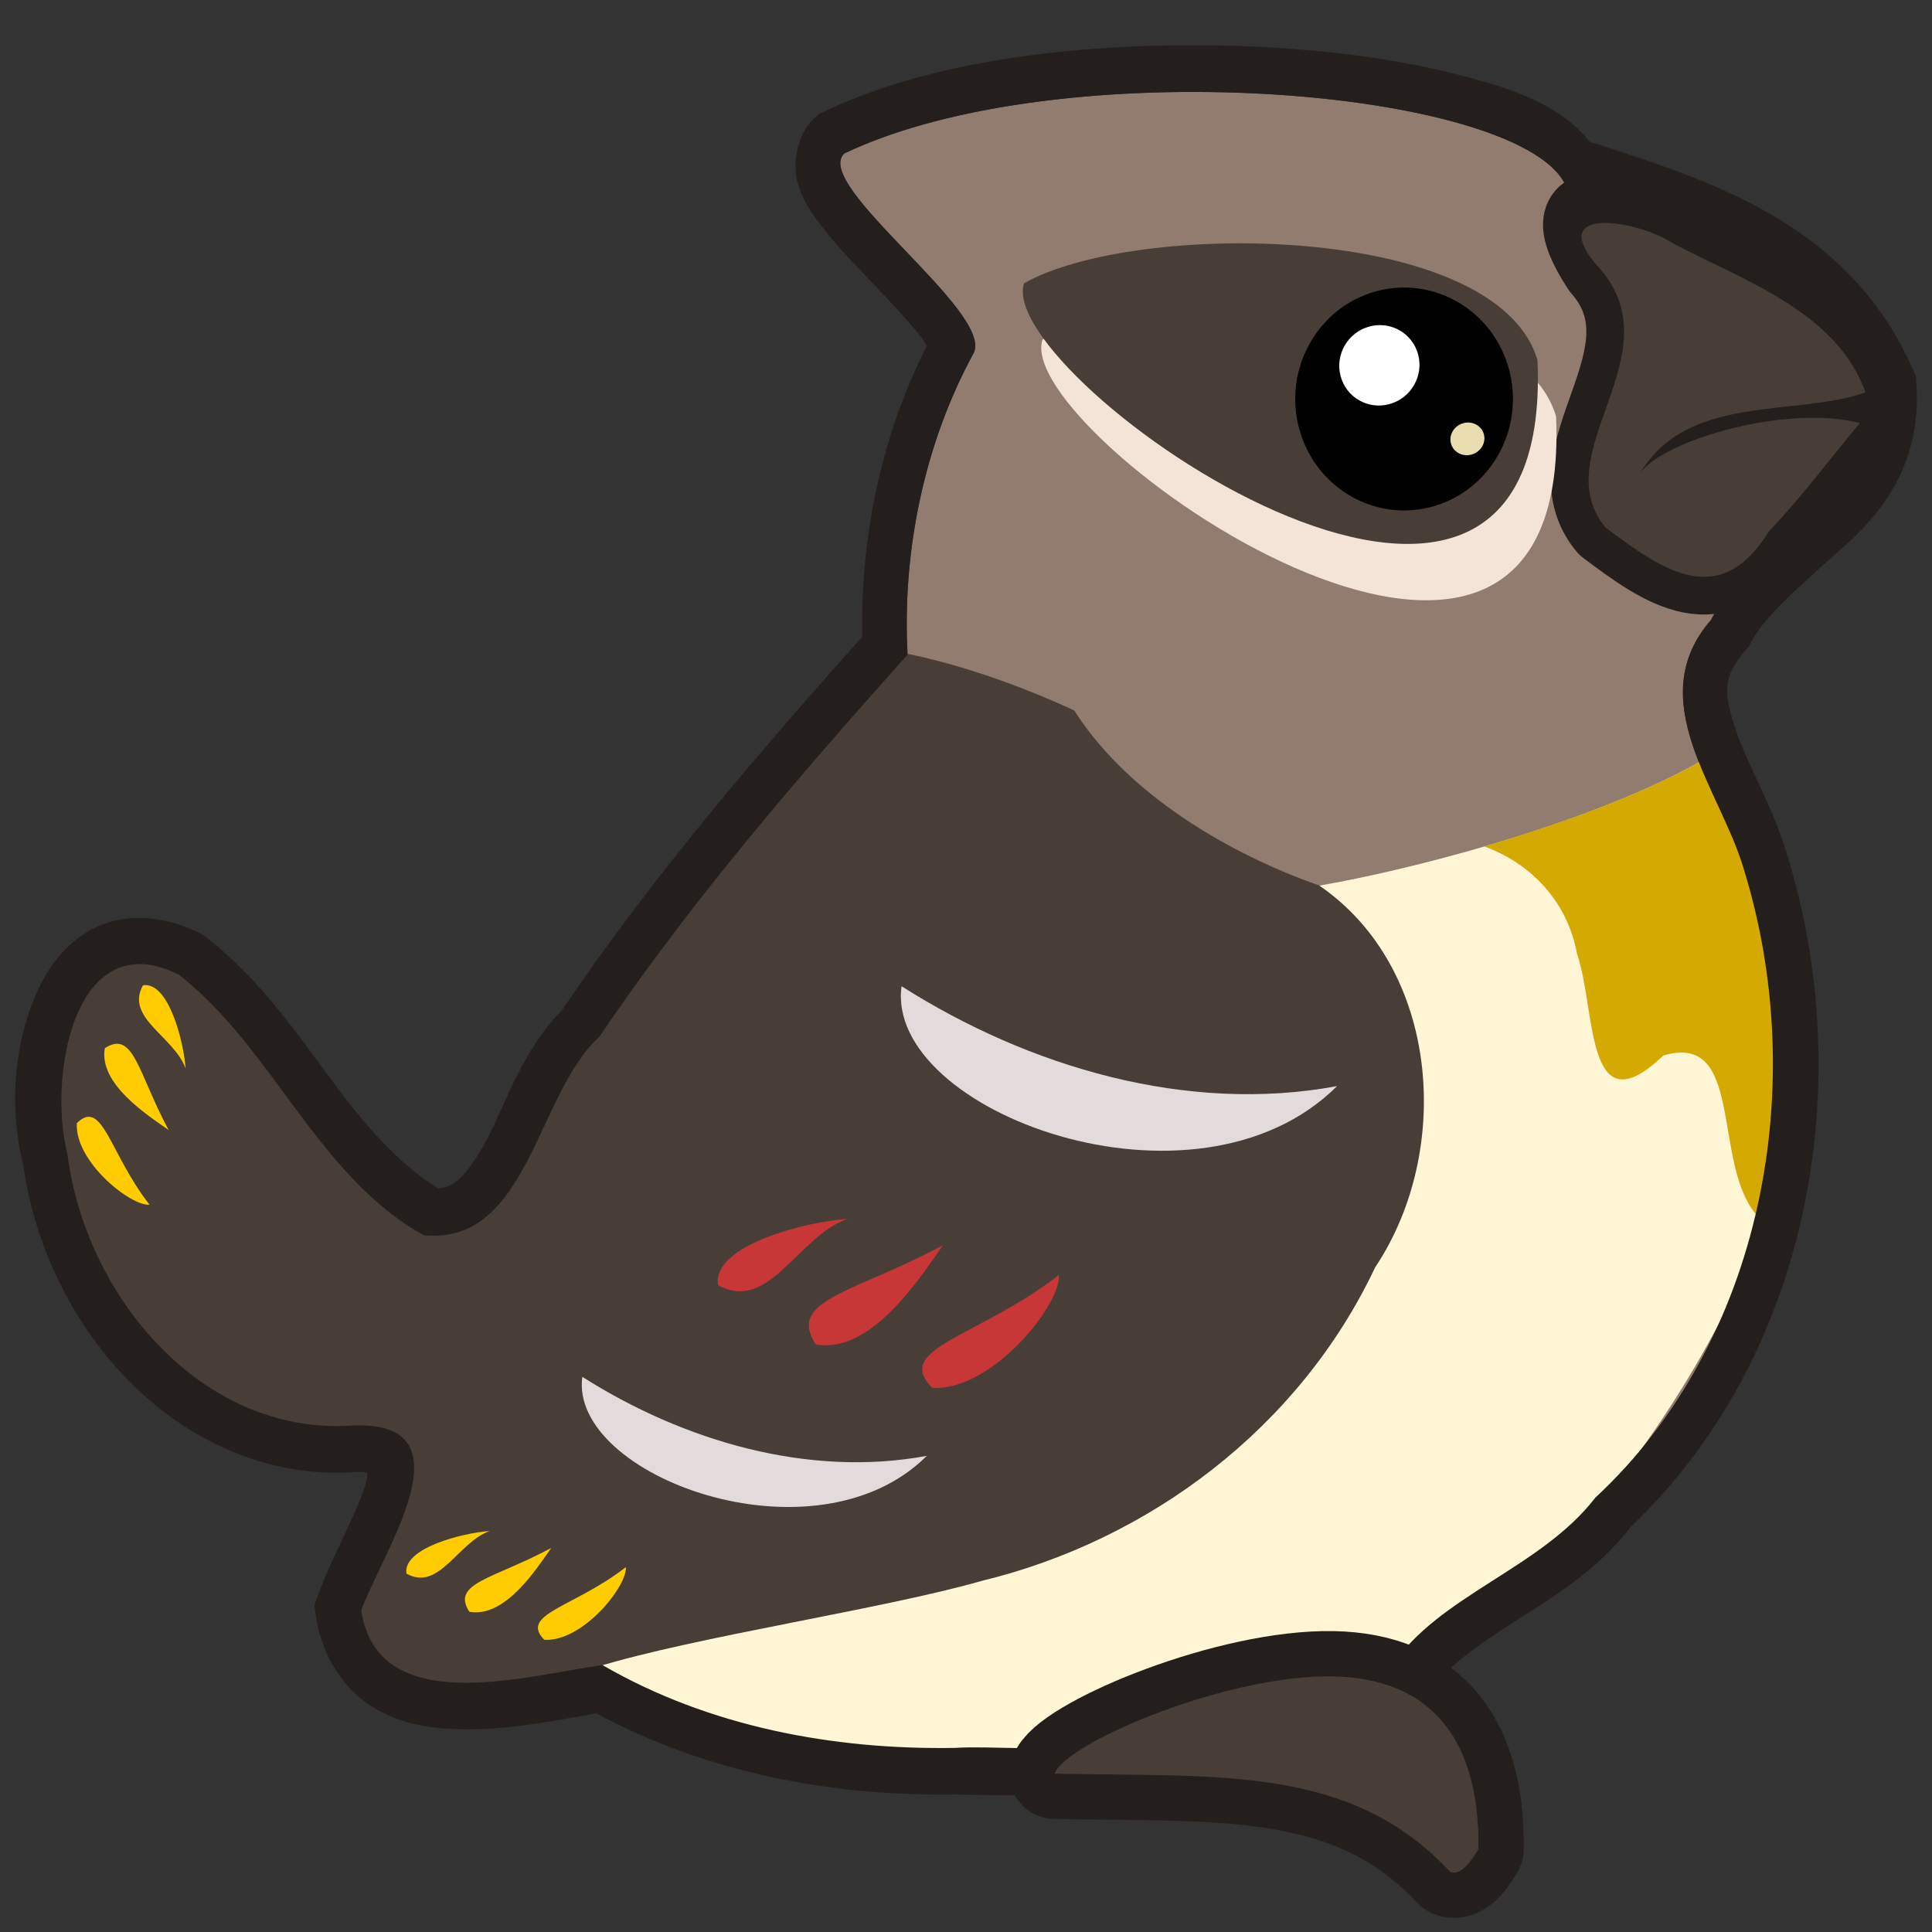 <?xml version="1.0" encoding="UTF-8" standalone="no"?>
<!-- Created with Inkscape (http://www.inkscape.org/) -->

<svg
   xmlns:dc="http://purl.org/dc/elements/1.1/"
   xmlns:cc="http://creativecommons.org/ns#"
   xmlns:rdf="http://www.w3.org/1999/02/22-rdf-syntax-ns#"
   xmlns:svg="http://www.w3.org/2000/svg"
   xmlns="http://www.w3.org/2000/svg"
   xmlns:xlink="http://www.w3.org/1999/xlink"
   xmlns:sodipodi="http://sodipodi.sourceforge.net/DTD/sodipodi-0.dtd"
   xmlns:inkscape="http://www.inkscape.org/namespaces/inkscape"
   width="128"
   height="128"
   id="svg2"
   version="1.1"
   inkscape:version="0.92.5 (2060ec1f9f, 2020-04-08)"
   sodipodi:docname="waxwing.svg"
   inkscape:export-filename="/home/bmorris/Dev/waxwing/assets/waxwing.png"
   inkscape:export-xdpi="384"
   inkscape:export-ydpi="384">
  <rect width="100%" height="100%" fill="#333333" stroke="none"/>
  <defs
     id="defs4">
    <clipPath
       clipPathUnits="userSpaceOnUse"
       id="clipPath3843">
      <path
         style="fill:none;stroke:#000000;stroke-width:1px;stroke-linecap:butt;stroke-linejoin:miter;stroke-opacity:1"
         d="m 41.366,983.066 c 3.901,-1.427 8.771,-13.149 15.38,-6.541 1.611,1.611 3.804,0.714 5.127,3.359 0.474,0.947 -2.697,2.081 -3.359,4.066 -1.327,3.98 0.756,8.162 -0.53,12.021 -1.284,3.85 -6.51,6.687 -8.839,9.016 -0.58,0.58 1.095,0.952 1.237,1.238 0.249,0.497 0.592,1.653 1.061,2.121 0.889,0.889 -1.175,0.936 -1.237,1.061 -0.4,0.801 0.232,2.243 -0.354,2.829 -0.461,0.461 -2.188,-0.244 -2.298,-0.354 -0.414,-0.414 1.583,-1.784 1.061,-2.828 -0.281,-0.561 -1.245,-1.245 -1.591,-1.591 -0.842,-0.842 -3.776,-0.12 -4.95,-0.707 -0.738,-0.369 -3.058,-0.583 -2.475,0 0.805,0.805 3.174,1.96 2.121,4.066 -0.007,0.014 -3.352,0.292 -3.536,0.353 -0.415,0.138 -0.376,-0.785 -0.355,-1.681 0.008,-0.351 -1.492,3.407 -3.634,5.808 -1.892,2.121 -4.414,2.841 -4.541,2.817 -2.697,-0.514 4.059,-11.345 2.52,-11.539 -1.492,-0.188 -3.459,0.976 -4.773,1.414 -0.083,0.028 -1.162,4.024 -1.591,4.596 -1.755,2.34 -4.69,4.431 -6.01,7.071 -0.357,0.714 -2.57,4.195 -3.536,3.712 -3.179,-1.589 -1.322,-4.435 -0.53,-7.601 0.698,-2.793 4.856,-4.232 6.187,-6.894 2.459,-4.918 5.262,-9.286 7.601,-13.965 0.686,-1.371 2.685,-2.365 3.536,-4.066 0.698,-1.397 1.796,-2.292 2.695,-3.191 1.078,-1.078 4.375,-2.289 3.846,-2.289 -0.27,0 -1.326,0.795 -1.414,0.707 -0.321,-0.321 4.431,-3.524 3.889,-4.066 -0.3,-0.3 -0.488,0.696 -0.707,1.061 z"
         id="path3845"
         inkscape:connector-curvature="0"
         sodipodi:nodetypes="csssssssssssssscssssscsssssssssssc" />
    </clipPath>
    <clipPath
       clipPathUnits="userSpaceOnUse"
       id="clipPath4592">
      <path
         id="path4594"
         d="m 85.646,981.264 c 6.152,4.031 8.519,12.927 5.795,20.095 -10.911,25.317 -28.782,23.837 -47.809,29.501 12.132,5.864 24.057,4.524 36.628,1.138 l 0.832,-0.282 0.918,-0.319 -1.4e-4,0 -2.52e-4,-10e-4 c 24.87,-11.024 38.012,-32.832 25.266,-56.544 -7.139,4.114 -13.664,4.999 -21.63,6.411"
         style="fill:#ffffff;fill-opacity:1"
         inkscape:connector-curvature="0" />
    </clipPath>
    <linearGradient
       inkscape:collect="always"
       id="linearGradient4283-7">
      <stop
         style="stop-color:#483737;stop-opacity:1;"
         offset="0"
         id="stop4285-2" />
      <stop
         style="stop-color:#241c1c;stop-opacity:1"
         offset="1"
         id="stop4287-8" />
    </linearGradient>
    <clipPath
       clipPathUnits="userSpaceOnUse"
       id="clipPath4592-0">
      <path
         id="path4594-2"
         d="m 85.646,981.264 c 6.152,4.031 8.519,12.927 5.795,20.095 -10.911,25.317 -28.782,23.837 -47.809,29.501 12.132,5.864 24.057,4.524 36.628,1.138 l 0.832,-0.282 0.918,-0.319 -1.4e-4,0 -2.52e-4,-10e-4 c 24.87,-11.024 38.012,-32.832 25.266,-56.544 -7.139,4.114 -13.664,4.999 -21.63,6.411"
         style="fill:#ffffff;fill-opacity:1"
         inkscape:connector-curvature="0" />
    </clipPath>
    <radialGradient
       inkscape:collect="always"
       xlink:href="#linearGradient4283-7"
       id="radialGradient3273"
       gradientUnits="userSpaceOnUse"
       gradientTransform="matrix(1.277,1.3159843e-6,2.6886625e-7,1.135,-27.152,-134.607)"
       cx="90.908"
       cy="966.609"
       fx="90.908"
       fy="966.609"
       r="58.332" />
    <clipPath
       clipPathUnits="userSpaceOnUse"
       id="clipPath4592-0-4">
      <path
         id="path4594-2-4"
         d="m 85.646,981.264 c 6.152,4.031 8.519,12.927 5.795,20.095 -10.911,25.317 -28.782,23.837 -47.809,29.501 12.132,5.864 24.057,4.524 36.628,1.138 l 0.832,-0.282 0.918,-0.319 -1.4e-4,0 -2.52e-4,-10e-4 c 24.87,-11.024 38.012,-32.832 25.266,-56.544 -7.139,4.114 -13.664,4.999 -21.63,6.411"
         style="fill:#ffffff;fill-opacity:1"
         inkscape:connector-curvature="0" />
    </clipPath>
    <clipPath
       clipPathUnits="userSpaceOnUse"
       id="clipPath4592-0-4-9">
      <path
         id="path4594-2-4-8"
         d="m 85.646,981.264 c 6.152,4.031 8.519,12.927 5.795,20.095 -10.911,25.317 -28.782,23.837 -47.809,29.501 12.132,5.864 24.057,4.524 36.628,1.138 l 0.832,-0.282 0.918,-0.319 -1.4e-4,0 -2.52e-4,-10e-4 c 24.87,-11.024 38.012,-32.832 25.266,-56.544 -7.139,4.114 -13.664,4.999 -21.63,6.411"
         style="fill:#ffffff;fill-opacity:1"
         inkscape:connector-curvature="0" />
    </clipPath>
  </defs>
  <sodipodi:namedview
     id="base"
     pagecolor="#ffffff"
     bordercolor="#666666"
     borderopacity="1.0"
     inkscape:pageopacity="0.0"
     inkscape:pageshadow="2"
     inkscape:zoom="4"
     inkscape:cx="104.33323"
     inkscape:cy="84.83533"
     inkscape:document-units="px"
     inkscape:current-layer="layer1"
     showgrid="true"
     inkscape:window-width="1848"
     inkscape:window-height="1016"
     inkscape:window-x="1992"
     inkscape:window-y="27"
     inkscape:window-maximized="1"
     inkscape:snap-global="false">
    <inkscape:grid
       type="xygrid"
       id="grid2985"
       empspacing="4"
       visible="true"
       enabled="true"
       snapvisiblegridlinesonly="true"
       spacingx="4"
       spacingy="4"
       originx="0"
       originy="0" />
  </sodipodi:namedview>
  <g
     inkscape:label="Layer 1"
     inkscape:groupmode="layer"
     id="layer1"
     transform="translate(0,-924.362)">
    <path
       sodipodi:nodetypes="cscccccccccccccccc"
       inkscape:connector-curvature="0"
       id="path4588"
       d="m 60.129,967.736 c -0.369,-6.788 1.093,-13.951 4.36,-19.947 1.471,-2.7 -10.75,-11.176 -8.549,-13.263 14.303,-6.799 44.211,-4.344 47.686,1.917 7.894,2.615 17.585,5.151 21.34,13.609 0.421,6.367 -8.634,9.738 -11.611,15.385 -4.581,5.272 0.555,11.15 2.135,16.373 4.484,14.357 1.345,31.438 -9.793,41.774 -3.641,4.713 -10.326,6.446 -13.488,11.152 -13.334,7.082 -24.458,5.127 -28.944,5.429 -8.049,0.135 -16.285,-1.393 -23.349,-5.486 -5.033,0.682 -14.884,3.627 -15.986,-3.625 1.373,-3.828 7.495,-12.627 -0.621,-12.246 -9.933,0.651 -17.664,-8.55 -18.851,-18.037 -1.291,-4.972 0.435,-15.312 7.393,-11.835 6.254,4.886 9.21,13.387 16.223,17.26 6.908,0.69 7.462,-9.352 11.626,-13.138 6.099,-9.014 13.204,-17.25 20.427,-25.325"
       style="fill:#917c6f;fill-opacity:1;stroke-width:8;stroke-miterlimit:4;stroke-dasharray:none" />
    <path
       style="fill:#483e37;fill-opacity:1;stroke:#483e37;stroke-width:1px;stroke-linecap:butt;stroke-linejoin:miter;stroke-opacity:1"
       d="m 59.094,43.629 c -6.972,7.815 -13.498,16.357 -19.393,25.068 -4.164,3.786 -4.717,13.829 -11.625,13.139 -7.013,-3.873 -9.971,-12.376 -16.225,-17.262 -6.958,-3.477 -8.683,6.864 -7.393,11.836 1.187,9.488 8.918,18.688 18.852,18.037 8.116,-0.382 1.995,8.416 0.621,12.244 1.101,7.252 10.951,4.309 15.984,3.627 7.064,4.093 15.3,5.619 23.35,5.484 1.058,-0.071 2.513,-0.018 4.252,0.014 6.42,-1.591 12.663,-3.656 18.43,-7.006 C 97.144,101.091 101.502,86.879 98.271,73.52 96.535,66.6 93.612,61.285 87.603,59.261 82.155,57.426 74.762,53.537 70.828,47.461 67.278,45.837 63.097,44.336 59.094,43.629 Z"
       transform="translate(0,924.362)"
       id="path54"
       inkscape:connector-curvature="0"
       sodipodi:nodetypes="ccccccccccccscc" />
    <path
       style="fill:#241f1c;fill-opacity:1;stroke:#241f1c;stroke-width:5;stroke-linejoin:round;stroke-miterlimit:4;stroke-dasharray:none"
       d="m 123.217,952.396 c -4.853,-1.277 -13.098,1.153 -14.556,3.33 3.104,-5.312 10.345,-3.738 14.931,-5.367 -1.906,-5.358 -8.139,-7.437 -12.765,-9.879 -2.386,-1.987 -8.789,-4.355 -4.842,1.673 5.034,5.726 -3.687,12.228 0.389,17.157 3.76,2.835 7.568,5.537 10.822,0.252 2.16,-2.251 4.013,-4.779 6.022,-7.165 z"
       id="path956"
       inkscape:connector-curvature="0"
       sodipodi:nodetypes="cccccccc" />
    <path
       inkscape:connector-curvature="0"
       id="path4584"
       d="m 87.412,983.038 c 7.947,5.439 8.88,17.536 3.693,25.293 -5.013,10.619 -14.958,18.075 -26.058,20.767 -6.594,1.885 -18.966,3.693 -25.527,5.71 12.03,6.191 25.6,9.86 38.004,5.771 7.25,-3.203 19.24,-6.679 26.312,-14.188 7.168,-7.61 14.219,-20.255 15.023,-28.868 0.736,-7.647 -1.78,-16.522 -5.332,-23.221 -6.613,4.047 -18.644,7.433 -26.114,8.735 z"
       style="fill:#fff6d5;fill-opacity:1;stroke-width:8;stroke-miterlimit:4;stroke-dasharray:none"
       sodipodi:nodetypes="cccccsccc" />
    <path
       inkscape:connector-curvature="0"
       id="path4582"
       d="m 61.759,1016.31 c 3.975,0.237 8.58,-5.583 8.391,-7.479 -5.321,4.149 -11.006,4.828 -8.391,7.479 z"
       style="fill:#c83737;fill-opacity:1;stroke-width:8;stroke-miterlimit:4;stroke-dasharray:none"
       sodipodi:nodetypes="ccc" />
    <path
       inkscape:connector-curvature="0"
       id="path4580"
       d="m 54.048,1013.431 c 3.696,0.661 6.934,-4.466 8.425,-6.57 -5.895,3.171 -10.362,3.599 -8.425,6.57 z"
       style="fill:#c83737;fill-opacity:1;stroke-width:8;stroke-miterlimit:4;stroke-dasharray:none"
       sodipodi:nodetypes="ccc" />
    <path
       inkscape:connector-curvature="0"
       id="path4578"
       d="m 56.132,1005.119 c -2.728,0.177 -8.981,1.751 -8.561,4.383 3.366,1.873 5.262,-3.2 8.561,-4.383 z"
       style="fill:#c83737;fill-opacity:1;stroke-width:8;stroke-miterlimit:4;stroke-dasharray:none"
       sodipodi:nodetypes="ccc" />
    <path
       inkscape:connector-curvature="0"
       id="path4576"
       d="m 88.586,996.319 c -9.93,1.844 -20.401,-1.245 -28.856,-6.617 -1.146,8.29 19.473,15.966 28.856,6.617 z"
       style="fill:#e3dbdb;fill-opacity:1;stroke-width:8;stroke-miterlimit:4;stroke-dasharray:none"
       sodipodi:nodetypes="ccc" />
    <path
       inkscape:connector-curvature="0"
       id="path4084"
       d="m 123.217,952.396 c -4.853,-1.277 -13.098,1.153 -14.556,3.33 3.104,-5.312 10.345,-3.738 14.931,-5.367 -1.906,-5.358 -8.139,-7.437 -12.765,-9.879 -2.357,-1.573 -8.663,-2.551 -4.842,1.673 5.034,5.726 -3.687,12.228 0.389,17.157 3.76,2.835 7.568,5.537 10.822,0.252 2.16,-2.251 4.013,-4.779 6.022,-7.165 z"
       style="fill:#483e37;fill-opacity:1;stroke-width:8;stroke-miterlimit:4;stroke-dasharray:none" />
    <path
       sodipodi:nodetypes="ccc"
       style="fill:#ffcc00;fill-opacity:1;stroke-width:8;stroke-miterlimit:4;stroke-dasharray:none"
       d="m 36.061,1033.002 c 2.559,0.153 5.523,-3.594 5.402,-4.815 -3.425,2.671 -7.085,3.108 -5.402,4.815 z"
       id="path1109"
       inkscape:connector-curvature="0" />
    <path
       sodipodi:nodetypes="ccc"
       style="fill:#ffcc00;fill-opacity:1;stroke-width:8;stroke-miterlimit:4;stroke-dasharray:none"
       d="m 31.098,1031.148 c 2.379,0.425 4.464,-2.875 5.423,-4.23 -3.795,2.042 -6.67,2.317 -5.423,4.23 z"
       id="path1111"
       inkscape:connector-curvature="0" />
    <path
       sodipodi:nodetypes="ccc"
       style="fill:#ffcc00;fill-opacity:1;stroke-width:8;stroke-miterlimit:4;stroke-dasharray:none"
       d="m 32.439,1025.798 c -1.756,0.114 -5.782,1.127 -5.511,2.821 2.167,1.206 3.387,-2.06 5.511,-2.821 z"
       id="path1113"
       inkscape:connector-curvature="0" />
    <path
       sodipodi:nodetypes="ccc"
       style="fill:#e3dbdb;fill-opacity:1;stroke-width:8;stroke-miterlimit:4;stroke-dasharray:none"
       d="m 61.407,1020.815 c -7.855,1.459 -16.138,-0.985 -22.826,-5.234 -0.906,6.558 15.404,12.629 22.826,5.234 z"
       id="path1151"
       inkscape:connector-curvature="0" />
    <g
       style="stroke-width:5.078;stroke-miterlimit:4;stroke-dasharray:none"
       id="g4131"
       transform="matrix(1.504,-0.413,0.403,1.54,-413.025,-532.288)">
      <path
         style="fill:#f4e3d7;fill-opacity:1;fill-rule:nonzero;stroke:none;stroke-width:5.078;stroke-miterlimit:4;stroke-dasharray:none"
         d="m 79.221,985.041 c -3.711,16.705 -22.57,-5.325 -20.28,-8.747 5.226,-1.308 20.093,2.746 20.28,8.747 z"
         id="path132"
         inkscape:connector-curvature="0"
         sodipodi:nodetypes="ccc" />
      <path
         sodipodi:nodetypes="ccc"
         inkscape:connector-curvature="0"
         id="path4089"
         d="m 144.073,28.913 c -2.158,9.716 -13.127,-3.097 -11.795,-5.087 3.039,-0.761 11.687,1.597 11.795,5.087 z"
         style="fill:#483e37;fill-opacity:1;fill-rule:nonzero;stroke:none;stroke-width:2.953;stroke-miterlimit:4;stroke-dasharray:none"
         transform="matrix(1.719,0,0,1.719,-168.598,932.874)" />
      <circle
         r="2.386"
         cy="28.736"
         cx="139.565"
         transform="matrix(1.941,0,0,1.941,-197.733,926.886)"
         id="path4087"
         style="fill:#000000;fill-opacity:1;fill-rule:nonzero;stroke:none;stroke-width:2.616;stroke-miterlimit:4;stroke-dasharray:none" />
      <ellipse
         ry="0.938"
         rx="1.094"
         cy="27.438"
         cx="140.094"
         transform="matrix(1.563,0,0,1.778,-146.458,932.254)"
         id="path4091"
         style="fill:#ffffff;fill-opacity:1;fill-rule:nonzero;stroke:none;stroke-width:3.046;stroke-miterlimit:4;stroke-dasharray:none" />
      <ellipse
         ry="0.938"
         rx="1.094"
         cy="27.438"
         cx="140.094"
         transform="matrix(0.664,0,0,0.72,-17.686,965.206)"
         style="fill:#e9ddaf;fill-opacity:1;fill-rule:nonzero;stroke:none;stroke-width:7.341;stroke-miterlimit:4;stroke-dasharray:none"
         id="path4093" />
    </g>
    <path
       sodipodi:nodetypes="csccc"
       style="fill:#241f1c;fill-opacity:1;stroke:#241f1c;stroke-width:6;stroke-linejoin:round;stroke-miterlimit:4;stroke-dasharray:none"
       d="m 97.948,1046.878 c 0.113,-7.788 -3.61,-11.581 -10.27,-11.451 -7.116,0.139 -17.22,4.543 -17.802,6.447 11.046,0.216 19.606,-0.565 26.201,6.497 0.494,0.202 1.056,-0.126 1.871,-1.493 z"
       id="path1028"
       inkscape:connector-curvature="0" />
    <path
       style="fill:#d4aa00;fill-opacity:1;stroke-width:8;stroke-miterlimit:4;stroke-dasharray:none"
       d="m 113.526,974.303 c -3.876,2.372 -9.609,4.503 -15.198,6.135 3.03,1.093 5.509,3.584 6.154,7.123 1.282,3.651 0.5,11.727 5.717,6.729 5.691,-1.686 2.948,8.055 6.692,11.073 1.039,-2.791 1.745,-5.47 1.966,-7.84 0.735,-7.647 -1.78,-16.521 -5.332,-23.22 z"
       id="path1143"
       inkscape:connector-curvature="0" />
    <path
       style="color:#000000;font-style:normal;font-variant:normal;font-weight:normal;font-stretch:normal;font-size:medium;line-height:normal;font-family:sans-serif;font-variant-ligatures:normal;font-variant-position:normal;font-variant-caps:normal;font-variant-numeric:normal;font-variant-alternates:normal;font-feature-settings:normal;text-indent:0;text-align:start;text-decoration:none;text-decoration-line:none;text-decoration-style:solid;text-decoration-color:#000000;letter-spacing:normal;word-spacing:normal;text-transform:none;writing-mode:lr-tb;direction:ltr;text-orientation:mixed;dominant-baseline:auto;baseline-shift:baseline;text-anchor:start;white-space:normal;shape-padding:0;clip-rule:nonzero;display:inline;overflow:visible;visibility:visible;opacity:1;isolation:auto;mix-blend-mode:normal;color-interpolation:sRGB;color-interpolation-filters:linearRGB;solid-color:#000000;solid-opacity:1;vector-effect:none;fill:#241f1c;fill-opacity:1;fill-rule:nonzero;stroke:none;stroke-width:6;stroke-linecap:butt;stroke-linejoin:miter;stroke-miterlimit:4;stroke-dasharray:none;stroke-dashoffset:0;stroke-opacity:1;color-rendering:auto;image-rendering:auto;shape-rendering:auto;text-rendering:auto;enable-background:accumulate"
       d="m 80.19,927.364 v 0.006 c -9.009,-0.116 -18.515,1.02 -25.521,4.351 l -0.431,0.205 -0.35,0.33 c -1.16,1.1 -1.356,3.09 -1.058,4.17 0.298,1.08 0.778,1.79 1.294,2.507 1.032,1.434 2.358,2.796 3.659,4.158 1.3,1.361 2.57,2.709 3.285,3.664 0.209,0.279 0.238,0.361 0.334,0.527 -3.009,5.938 -4.413,12.679 -4.272,19.26 -6.973,7.818 -13.883,15.859 -19.887,24.728 -2.636,2.693 -3.707,6.144 -4.984,8.573 -0.678,1.29 -1.365,2.248 -1.94,2.726 -0.411,0.341 -0.789,0.477 -1.298,0.519 -2.602,-1.602 -4.736,-4.054 -6.94,-7.014 -2.351,-3.158 -4.781,-6.769 -8.397,-9.594 l -0.238,-0.185 -0.269,-0.135 c -2.314,-1.156 -4.893,-1.327 -6.919,-0.318 -2.026,1.009 -3.23,2.824 -3.979,4.647 -1.492,3.63 -1.594,7.71 -0.741,11.033 0.746,5.329 3.193,10.428 6.93,14.258 3.822,3.916 9.113,6.505 15.034,6.117 0.513,-0.02 0.685,0.01 0.849,0.026 -0.01,0.16 -0.004,0.297 -0.09,0.626 -0.489,1.872 -2.236,4.845 -3.165,7.435 l -0.269,0.751 0.12,0.789 c 0.385,2.536 1.81,4.71 3.651,5.877 1.841,1.166 3.854,1.478 5.774,1.528 3.487,0.092 6.864,-0.679 9.138,-1.053 7.394,3.985 15.709,5.504 23.77,5.373 6.203,0.184 13.118,-0.151 18.876,-1.083 2.895,-0.469 5.487,-1.075 7.656,-1.933 2.013,-0.796 3.914,-1.705 4.964,-3.858 1.131,-1.615 3.146,-3.03 5.595,-4.594 2.504,-1.599 5.428,-3.351 7.695,-6.286 11.845,-11.302 15.066,-29.343 10.304,-44.613 -0.969,-3.199 -2.649,-5.947 -3.393,-8.226 -0.746,-2.281 -0.912,-3.388 0.635,-5.168 l 0.234,-0.268 0.167,-0.318 c 1,-1.896 3.688,-4.095 6.423,-6.578 2.735,-2.482 4.845,-5.774 4.533,-10.485 l -0.035,-0.562 -0.228,-0.509 c -4.334,-9.762 -13.692,-12.52 -21.384,-15.019 -2.088,-2.561 -5.325,-3.607 -9.262,-4.574 -4.526,-1.112 -10.078,-1.736 -15.87,-1.81 z m -0.037,3.096 c 11.2,0.144 21.518,2.462 23.473,5.984 7.894,2.615 17.584,5.151 21.34,13.608 0.421,6.367 -8.633,9.739 -11.61,15.386 -4.581,5.272 0.555,11.15 2.135,16.372 4.484,14.357 1.345,31.437 -9.793,41.773 -3.641,4.713 -10.327,6.445 -13.489,11.152 -13.334,7.082 -24.457,5.127 -28.942,5.43 -8.049,0.135 -16.285,-1.394 -23.349,-5.486 -5.033,0.682 -14.885,3.628 -15.986,-3.624 1.373,-3.828 7.495,-12.627 -0.621,-12.245 -9.933,0.651 -17.663,-8.55 -18.851,-18.038 -1.291,-4.972 0.434,-15.312 7.392,-11.834 6.254,4.886 9.21,13.387 16.224,17.26 6.908,0.69 7.463,-9.353 11.627,-13.139 6.099,-9.014 13.203,-17.249 20.425,-25.324 -0.368,-6.788 1.094,-13.95 4.361,-19.946 1.471,-2.7 -10.749,-11.178 -8.548,-13.264 6.258,-2.975 15.501,-4.177 24.212,-4.065 z"
       id="path1149"
       inkscape:connector-curvature="0"
       sodipodi:nodetypes="cccccsscccccsccscccsccccccccccccccsccccccccsccccccscccccccccccccccccs" />
    <path
       inkscape:connector-curvature="0"
       id="path4586"
       d="m 97.948,1046.878 c 0.113,-7.788 -3.61,-11.581 -10.27,-11.451 -7.116,0.139 -17.22,4.543 -17.802,6.447 11.046,0.216 19.606,-0.565 26.201,6.497 0.494,0.202 1.056,-0.126 1.871,-1.493 z"
       style="fill:#483e37;fill-opacity:1;stroke-width:8;stroke-miterlimit:4;stroke-dasharray:none"
       sodipodi:nodetypes="csccc" />
    <path
       inkscape:connector-curvature="0"
       id="path75"
       d="m 5.091,998.773 c -0.153,2.559 3.594,5.523 4.815,5.402 -2.671,-3.425 -3.108,-7.085 -4.815,-5.402 z"
       style="fill:#ffcc00;fill-opacity:1;stroke-width:8;stroke-miterlimit:4;stroke-dasharray:none"
       sodipodi:nodetypes="ccc" />
    <path
       inkscape:connector-curvature="0"
       id="path77"
       d="m 6.945,993.809 c -0.425,2.379 2.875,4.464 4.23,5.423 -2.042,-3.795 -2.317,-6.67 -4.23,-5.423 z"
       style="fill:#ffcc00;fill-opacity:1;stroke-width:8;stroke-miterlimit:4;stroke-dasharray:none"
       sodipodi:nodetypes="ccc" />
    <path
       inkscape:connector-curvature="0"
       id="path79"
       d="m 12.295,995.151 c -0.114,-1.756 -1.127,-5.782 -2.822,-5.511 -1.206,2.167 2.06,3.387 2.822,5.511 z"
       style="fill:#ffcc00;fill-opacity:1;stroke-width:8;stroke-miterlimit:4;stroke-dasharray:none"
       sodipodi:nodetypes="ccc" />
  </g>
</svg>
